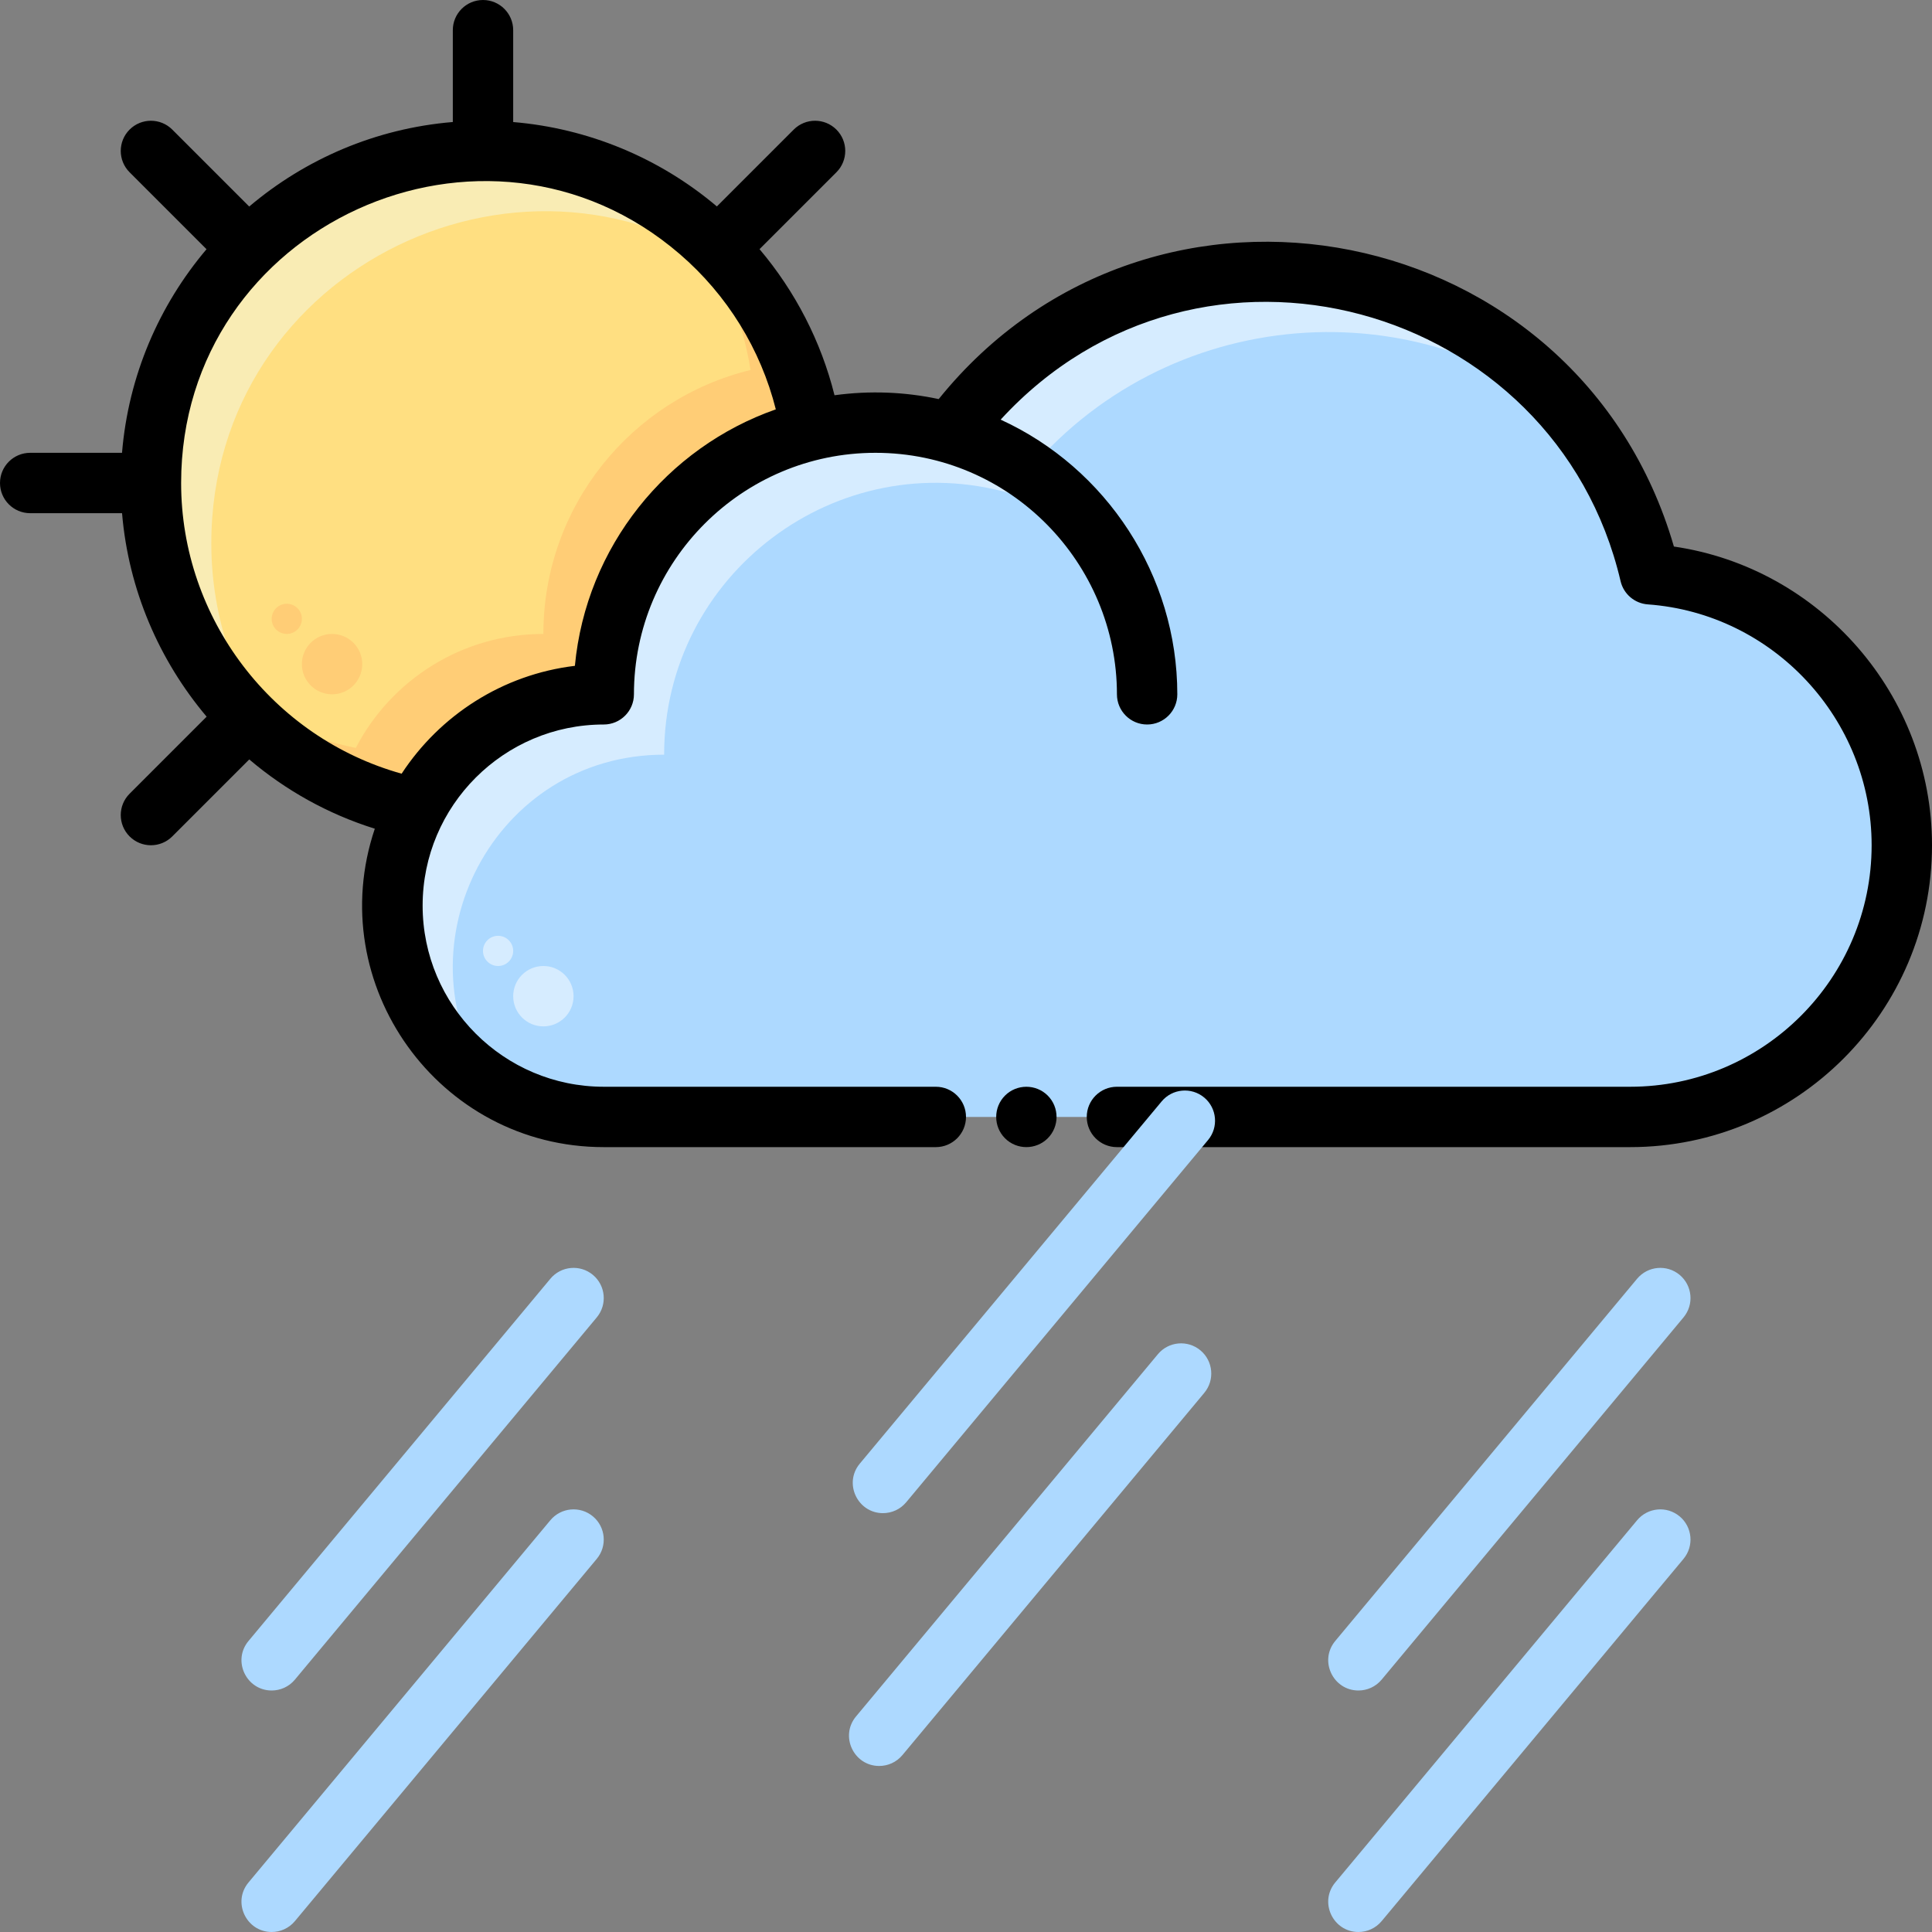 <svg xmlns="http://www.w3.org/2000/svg" xmlns:xlink="http://www.w3.org/1999/xlink" id="Layer_1" enable-background="new 0 0 512 512" height="512" viewBox="0 0 512 512" width="512" preserveAspectRatio="xMinYMin meet" ><rect x="0" y="0" width="512" height="512" fill="#808080" stroke="none"/><rect id="svgEditorBackground" x="0" y="0" width="512" height="512" style="fill:none;stroke:none;"/><path d="m214.9 114.05c-31.51 7.67-54.9 36.08-54.9 69.95-21.63 0-40.39 12.26-49.71 30.21-40.11-8.19-70.29-43.68-70.29-86.21 0-48.6 39.4-88 88-88 43.85 0 80.21 32.08 86.9 74.05z" fill="#ffdf81"/><path d="m197.71 74.3c-57.028-44.086-141.71-3.868-141.71 69.7 0 20.21 6.82 38.84 18.29 53.7-20.86-16.08-34.29-41.33-34.29-69.7 0-48.6 39.4-88 88-88 28.38 0 53.63 13.44 69.71 34.3z" fill="#f9ecb4"/><g fill="#ffcd76"><path d="m214.9 114.05c-31.51 7.67-54.9 36.08-54.9 69.95-21.63 0-40.39 12.26-49.71 30.21-21.04-4.3-39.35-16.11-52-32.51 10.4 8.04 22.65 13.79 36 16.51 9.32-17.95 28.08-30.21 49.71-30.21 0-33.87 23.39-62.28 54.9-69.95-2.36-14.81-8.41-28.38-17.19-39.75 17.37 13.39 29.59 33.14 33.19 55.75z"/><circle cx="88" cy="176" r="8"/><circle cx="76" cy="164" r="4"/></g><path d="m432,296h-272c-30.93,0,-56,-25.07,-56,-56s25.07,-56,56,-56c0,-47.91,45.994,-82.413,91.92,-69.21c52.411,-71.932,165.158,-48.807,185.34,37.4c37.31,2.69,66.74,33.82,66.74,71.81c0,39.76,-32.24,72,-72,72Z" style="fill:#add9ff;"/><path d="m417.1 110.89c-46.079-37.029-114.104-28.239-149.18 19.9-46.024-13.231-91.92 21.386-91.92 69.21-45.061 0-70.917 50.224-46.78 86.78-15.2-10.01-25.22-27.22-25.22-46.78 0-30.93 25.07-56 56-56 0-47.91 45.994-82.413 91.92-69.21 40.366-55.401 122.233-57.325 165.18-3.9z" fill="#d6ecff"/><circle cx="144" cy="264" fill="#d6ecff" r="8"/><circle cx="132" cy="252" fill="#d6ecff" r="4"/><path d="m157.122,337.854c-3.396,-2.828,-8.439,-2.37,-11.268,1.024l-80,96c-4.362,5.236,-.567,13.122,6.142,13.122c2.292,0,4.568,-.98,6.15,-2.878l80,-96c2.828,-3.395,2.37,-8.439,-1.024,-11.268Z" style="fill:#add9ff;"/><path d="m445.122,337.854c-3.396,-2.828,-8.438,-2.37,-11.268,1.024l-80,96c-4.362,5.235,-.566,13.122,6.142,13.122c2.292,0,4.568,-.98,6.15,-2.878l80,-96c2.828,-3.395,2.37,-8.439,-1.024,-11.268Z" style="fill:#add9ff;"/><path d="m157.122,401.854c-3.396,-2.829,-8.439,-2.371,-11.268,1.024l-80,96c-4.362,5.236,-.567,13.122,6.142,13.122c2.292,0,4.568,-.98,6.15,-2.878l80,-96c2.828,-3.395,2.37,-8.439,-1.024,-11.268Z" style="fill:#add9ff;"/><path d="m445.122,401.854c-3.396,-2.829,-8.438,-2.371,-11.268,1.024l-80,96c-4.362,5.235,-.566,13.122,6.142,13.122c2.292,0,4.568,-.98,6.15,-2.878l80,-96c2.828,-3.395,2.37,-8.439,-1.024,-11.268Z" style="fill:#add9ff;"/><path d="m443.602 144.838c-25.199-86.926-138.056-109.483-194.836-39.078-8.889-1.896-18.194-2.298-27.612-1.015-3.557-14.252-10.385-27.501-19.869-38.716l20.372-20.373c3.125-3.124 3.125-8.189 0-11.313-3.124-3.124-8.189-3.124-11.313 0l-20.365 20.365c-15.26-12.914-34.152-20.704-53.979-22.363v-24.345c0-4.418-3.582-8-8-8-4.419 0-8 3.582-8 8v24.336c-20.469 1.697-39.133 9.843-53.955 22.396l-20.388-20.389c-3.124-3.124-8.189-3.124-11.313 0-3.125 3.124-3.125 8.189 0 11.313l20.388 20.388c-12.553 14.823-20.699 33.487-22.396 53.956h-24.336c-4.419 0-8 3.581-8 8s3.581 8 8 8h24.344c1.701 20.253 9.803 38.986 22.418 53.925l-20.418 20.419c-3.125 3.124-3.125 8.189 0 11.313 3.124 3.125 8.189 3.124 11.313 0l20.401-20.401c9.603 8.155 20.855 14.477 33.271 18.36-13.908 41.287 16.926 84.384 60.671 84.384h88c4.419 0 8-3.582 8-8s-3.581-8-8-8h-88c-26.467 0-48-21.533-48-48s21.533-48 48-48c4.418 0 8-3.581 8-8 0-35.29 28.71-64 64-64 35.786 0 64 29.266 64 64 0 4.419 3.582 8 8 8s8-3.581 8-8c0-31.505-18.765-59.95-46.817-72.79 52.764-57.536 146.995-31.065 164.288 42.804.798 3.41 3.722 5.904 7.214 6.156 33.26 2.397 59.315 30.435 59.315 63.83 0 35.29-28.71 64-64 64h-136c-4.418 0-8 3.582-8 8s3.582 8 8 8h136c44.112 0 80-35.888 80-80 0-39.794-29.603-73.503-68.398-79.162zm-291.249 31.616c-19.198 2.296-35.8 13.133-45.918 28.581-34.172-9.541-58.435-41.071-58.435-77.035 0-68.375 80.706-104.958 132.165-60.651 12.567 10.821 21.438 25.237 25.434 41.137-28.902 10.133-50.28 36.412-53.246 67.968z"/><path d="m277.66 301.66c3.115-3.114 3.117-8.203 0-11.32-3.116-3.116-8.207-3.114-11.32 0-3.114 3.114-3.117 8.203 0 11.32 3.114 3.115 8.203 3.117 11.32 0z"/><path d="m445.122,337.854c-3.396,-2.828,-8.438,-2.37,-11.268,1.024l-80,96c-4.362,5.235,-.566,13.122,6.142,13.122c2.292,0,4.568,-.98,6.15,-2.878l80,-96c2.828,-3.395,2.37,-8.439,-1.024,-11.268Z" style="fill:#add9ff;" id="e1_path" transform="matrix(1 0 0 1 -126 -47)"/><path d="m445.122,337.854c-3.396,-2.828,-8.438,-2.37,-11.268,1.024l-80,96c-4.362,5.235,-.566,13.122,6.142,13.122c2.292,0,4.568,-.98,6.15,-2.878l80,-96c2.828,-3.395,2.37,-8.439,-1.024,-11.268Z" style="fill:#add9ff;" id="e16_path" transform="matrix(1 0 0 1 -127 20)"/></svg>